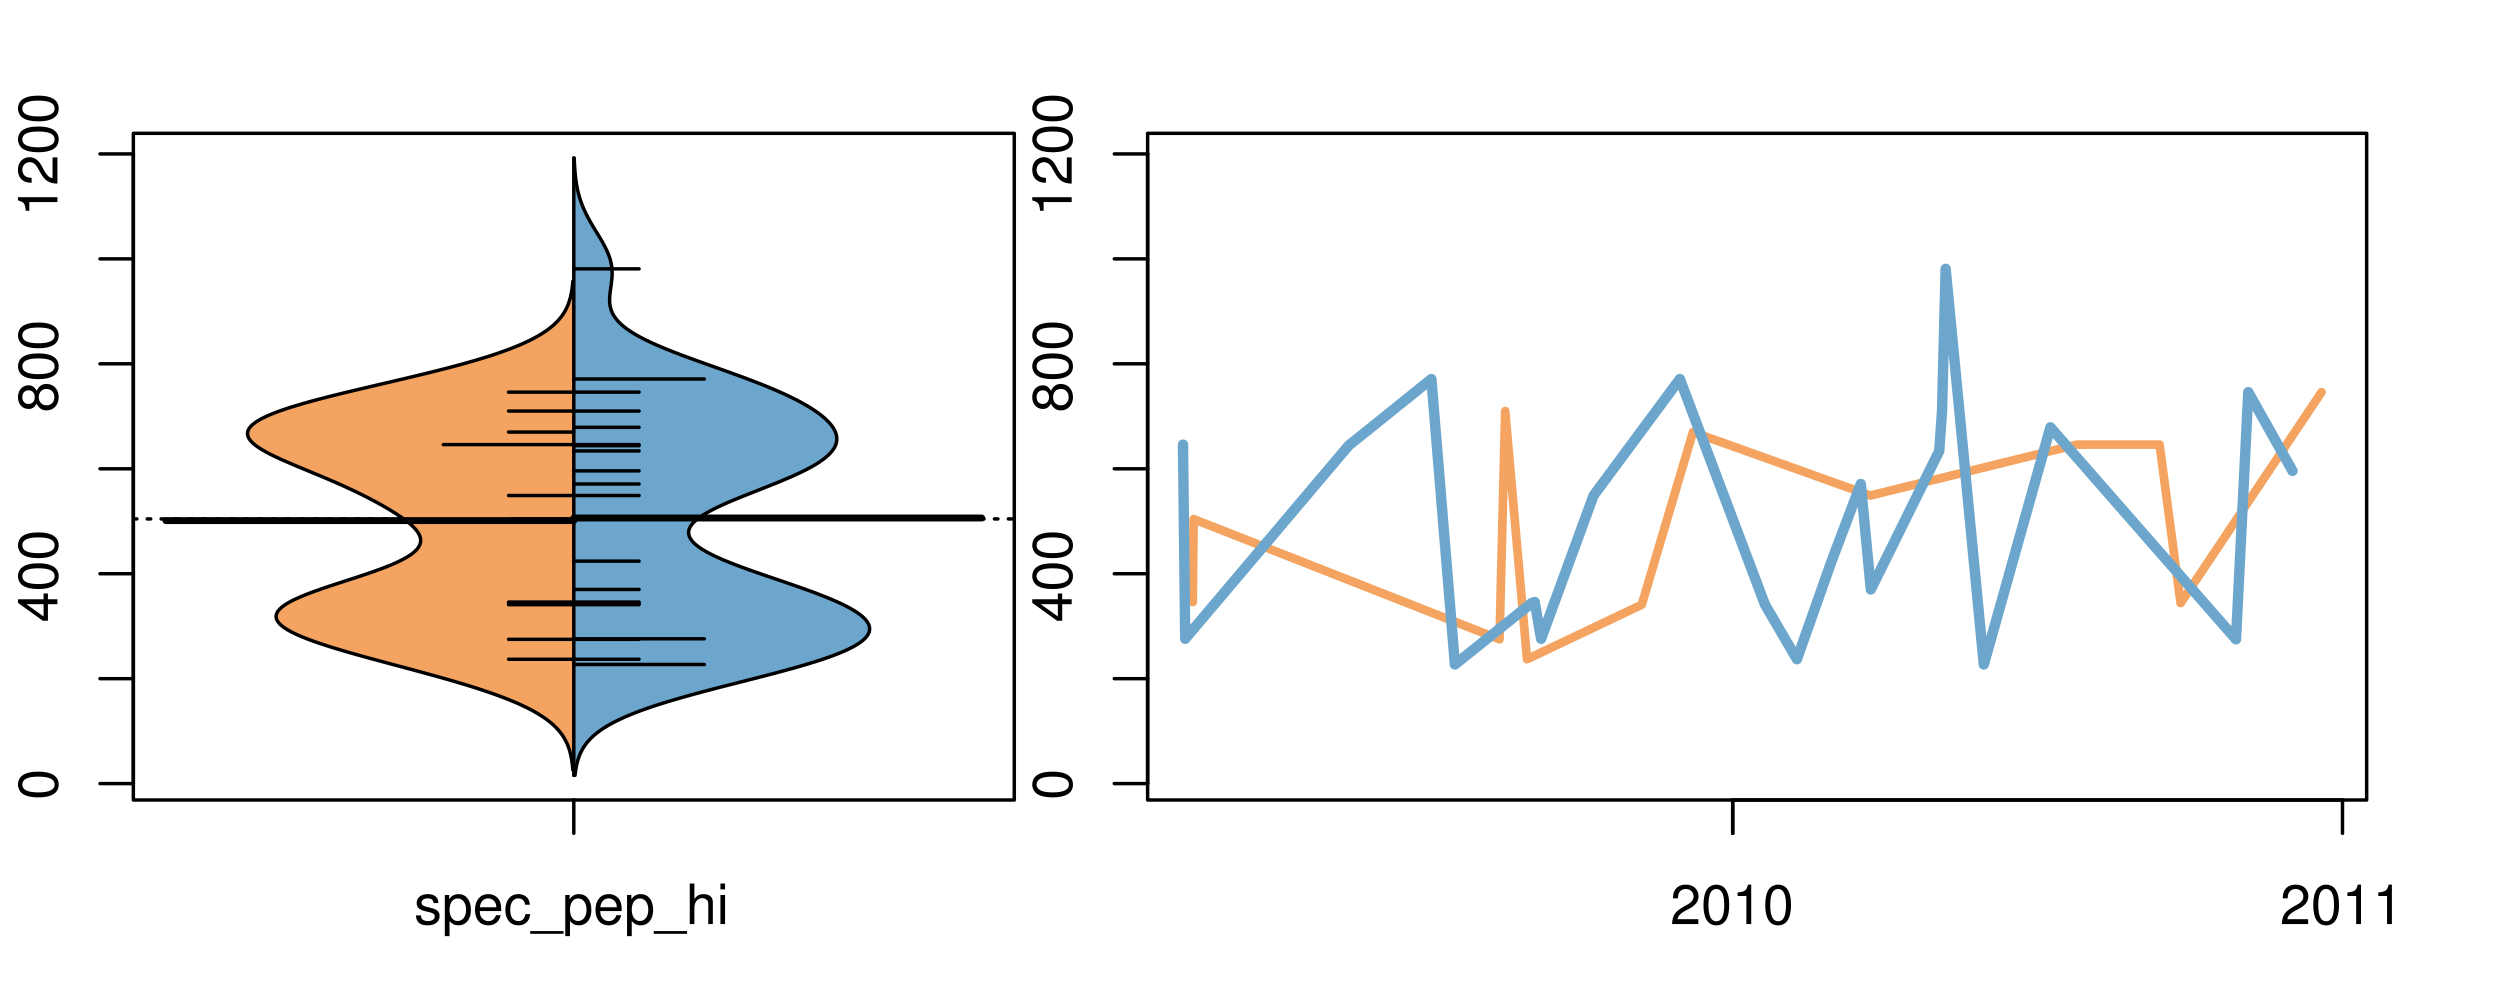 <?xml version="1.0" encoding="UTF-8"?>
<svg xmlns="http://www.w3.org/2000/svg" xmlns:xlink="http://www.w3.org/1999/xlink" width="540pt" height="216pt" viewBox="0 0 540 216" version="1.1">
<defs>
<g>
<symbol overflow="visible" id="glyph0-0">
<path style="stroke:none;" d="M -8.516 -3.297 C -8.516 -2.516 -8.156 -1.781 -7.578 -1.344 C -6.828 -0.797 -5.688 -0.516 -4.109 -0.516 C -1.25 -0.516 0.281 -1.469 0.281 -3.297 C 0.281 -5.094 -1.25 -6.078 -4.047 -6.078 C -5.703 -6.078 -6.797 -5.812 -7.578 -5.25 C -8.172 -4.812 -8.516 -4.109 -8.516 -3.297 Z M -7.578 -3.297 C -7.578 -4.438 -6.422 -5 -4.141 -5 C -1.734 -5 -0.594 -4.453 -0.594 -3.281 C -0.594 -2.156 -1.781 -1.594 -4.109 -1.594 C -6.438 -1.594 -7.578 -2.156 -7.578 -3.297 Z M -7.578 -3.297 "/>
</symbol>
<symbol overflow="visible" id="glyph0-1">
<path style="stroke:none;" d="M -2.047 -3.922 L 0 -3.922 L 0 -4.984 L -2.047 -4.984 L -2.047 -6.234 L -2.984 -6.234 L -2.984 -4.984 L -8.516 -4.984 L -8.516 -4.203 L -3.156 -0.344 L -2.047 -0.344 Z M -2.984 -3.922 L -2.984 -1.266 L -6.703 -3.922 Z M -2.984 -3.922 "/>
</symbol>
<symbol overflow="visible" id="glyph0-2">
<path style="stroke:none;" d="M -4.469 -4.688 C -5 -5.562 -5.438 -5.859 -6.234 -5.859 C -7.578 -5.859 -8.516 -4.812 -8.516 -3.297 C -8.516 -1.797 -7.578 -0.75 -6.234 -0.75 C -5.453 -0.75 -5.016 -1.031 -4.469 -1.891 C -4.016 -0.922 -3.297 -0.438 -2.359 -0.438 C -0.797 -0.438 0.281 -1.625 0.281 -3.297 C 0.281 -4.984 -0.797 -6.156 -2.359 -6.156 C -3.297 -6.156 -4.016 -5.672 -4.469 -4.688 Z M -7.578 -3.297 C -7.578 -4.203 -7.047 -4.781 -6.219 -4.781 C -5.422 -4.781 -4.891 -4.188 -4.891 -3.297 C -4.891 -2.406 -5.422 -1.828 -6.234 -1.828 C -7.047 -1.828 -7.578 -2.406 -7.578 -3.297 Z M -4.016 -3.297 C -4.016 -4.359 -3.344 -5.078 -2.344 -5.078 C -1.328 -5.078 -0.656 -4.359 -0.656 -3.281 C -0.656 -2.25 -1.344 -1.531 -2.344 -1.531 C -3.344 -1.531 -4.016 -2.25 -4.016 -3.297 Z M -4.016 -3.297 "/>
</symbol>
<symbol overflow="visible" id="glyph0-3">
<path style="stroke:none;" d="M -6.062 -3.109 L 0 -3.109 L 0 -4.156 L -8.516 -4.156 L -8.516 -3.469 C -7.203 -3.094 -7.016 -2.859 -6.812 -1.219 L -6.062 -1.219 Z M -6.062 -3.109 "/>
</symbol>
<symbol overflow="visible" id="glyph0-4">
<path style="stroke:none;" d="M -1.047 -6.078 L -1.047 -1.594 C -1.734 -1.703 -2.188 -2.094 -2.797 -3.125 L -3.438 -4.328 C -4.094 -5.516 -4.969 -6.125 -6.016 -6.125 C -6.719 -6.125 -7.375 -5.844 -7.844 -5.344 C -8.297 -4.844 -8.516 -4.219 -8.516 -3.406 C -8.516 -2.328 -8.125 -1.531 -7.406 -1.062 C -6.953 -0.75 -6.422 -0.625 -5.562 -0.594 L -5.562 -1.656 C -6.125 -1.688 -6.484 -1.766 -6.75 -1.906 C -7.266 -2.188 -7.578 -2.734 -7.578 -3.375 C -7.578 -4.328 -6.906 -5.047 -5.984 -5.047 C -5.312 -5.047 -4.734 -4.656 -4.312 -3.906 L -3.688 -2.797 C -2.672 -1.016 -1.875 -0.5 0 -0.406 L 0 -6.078 Z M -1.047 -6.078 "/>
</symbol>
<symbol overflow="visible" id="glyph0-5">
<path style="stroke:none;" d="M -8.75 -5.938 L -8.75 -4.938 L -5.5 -4.938 C -6.125 -4.531 -6.469 -3.859 -6.469 -3.016 C -6.469 -1.375 -5.156 -0.312 -3.156 -0.312 C -1.031 -0.312 0.281 -1.359 0.281 -3.047 C 0.281 -3.906 -0.047 -4.516 -0.828 -5.047 L 0 -5.047 L 0 -5.938 Z M -5.531 -3.188 C -5.531 -4.266 -4.578 -4.938 -3.078 -4.938 C -1.625 -4.938 -0.656 -4.25 -0.656 -3.188 C -0.656 -2.094 -1.625 -1.359 -3.094 -1.359 C -4.562 -1.359 -5.531 -2.094 -5.531 -3.188 Z M -5.531 -3.188 "/>
</symbol>
<symbol overflow="visible" id="glyph0-6">
<path style="stroke:none;" d="M -6.281 -3.094 L -6.281 -2.047 L -7.266 -2.047 C -7.688 -2.047 -7.906 -2.297 -7.906 -2.75 C -7.906 -2.828 -7.906 -2.875 -7.891 -3.094 L -8.719 -3.094 C -8.766 -2.875 -8.781 -2.734 -8.781 -2.531 C -8.781 -1.609 -8.25 -1.062 -7.359 -1.062 L -6.281 -1.062 L -6.281 -0.219 L -5.469 -0.219 L -5.469 -1.062 L 0 -1.062 L 0 -2.047 L -5.469 -2.047 L -5.469 -3.094 Z M -6.281 -3.094 "/>
</symbol>
<symbol overflow="visible" id="glyph0-7">
<path style="stroke:none;" d="M 1.516 -6.938 L 1.516 0.266 L 2.109 0.266 L 2.109 -6.938 Z M 1.516 -6.938 "/>
</symbol>
<symbol overflow="visible" id="glyph0-8">
<path style="stroke:none;" d="M -6.469 -3.266 C -6.469 -1.5 -5.203 -0.438 -3.094 -0.438 C -0.984 -0.438 0.281 -1.484 0.281 -3.281 C 0.281 -5.047 -0.984 -6.125 -3.047 -6.125 C -5.219 -6.125 -6.469 -5.078 -6.469 -3.266 Z M -5.547 -3.281 C -5.547 -4.406 -4.625 -5.078 -3.062 -5.078 C -1.578 -5.078 -0.641 -4.375 -0.641 -3.281 C -0.641 -2.156 -1.578 -1.469 -3.094 -1.469 C -4.609 -1.469 -5.547 -2.156 -5.547 -3.281 Z M -5.547 -3.281 "/>
</symbol>
<symbol overflow="visible" id="glyph0-9">
<path style="stroke:none;" d="M -8.75 -1.828 L -8.75 -0.812 L 0 -0.812 L 0 -1.828 Z M -8.75 -1.828 "/>
</symbol>
<symbol overflow="visible" id="glyph0-10">
<path style="stroke:none;" d="M -1.25 -2.297 L -1.25 -1.047 L 0 -1.047 L 0 -2.297 Z M -1.25 -2.297 "/>
</symbol>
<symbol overflow="visible" id="glyph0-11">
<path style="stroke:none;" d="M 0 -3.422 L -6.281 -5.828 L -6.281 -4.703 L -1.188 -2.922 L -6.281 -1.25 L -6.281 -0.125 L 0 -2.328 Z M 0 -3.422 "/>
</symbol>
<symbol overflow="visible" id="glyph0-12">
<path style="stroke:none;" d="M -0.594 -6.422 C -0.562 -6.312 -0.562 -6.266 -0.562 -6.203 C -0.562 -5.859 -0.75 -5.656 -1.062 -5.656 L -4.75 -5.656 C -5.875 -5.656 -6.469 -4.844 -6.469 -3.297 C -6.469 -2.391 -6.203 -1.625 -5.734 -1.219 C -5.406 -0.922 -5.047 -0.797 -4.422 -0.781 L -4.422 -1.781 C -5.203 -1.875 -5.547 -2.328 -5.547 -3.266 C -5.547 -4.156 -5.203 -4.672 -4.609 -4.672 L -4.344 -4.672 C -3.922 -4.672 -3.75 -4.422 -3.641 -3.625 C -3.469 -2.203 -3.422 -1.984 -3.266 -1.609 C -2.969 -0.875 -2.406 -0.5 -1.578 -0.5 C -0.438 -0.5 0.281 -1.297 0.281 -2.562 C 0.281 -3.359 0 -4 -0.641 -4.703 C -0.016 -4.781 0.281 -5.094 0.281 -5.734 C 0.281 -5.938 0.25 -6.094 0.172 -6.422 Z M -1.984 -4.672 C -1.641 -4.672 -1.438 -4.578 -1.156 -4.266 C -0.797 -3.859 -0.594 -3.375 -0.594 -2.781 C -0.594 -2 -0.969 -1.547 -1.609 -1.547 C -2.266 -1.547 -2.609 -1.984 -2.766 -3.062 C -2.906 -4.109 -2.953 -4.328 -3.109 -4.672 Z M -1.984 -4.672 "/>
</symbol>
<symbol overflow="visible" id="glyph0-13">
<path style="stroke:none;" d="M 0 -5.781 L -6.281 -5.781 L -6.281 -4.781 L -2.719 -4.781 C -1.438 -4.781 -0.594 -4.109 -0.594 -3.078 C -0.594 -2.281 -1.078 -1.781 -1.844 -1.781 L -6.281 -1.781 L -6.281 -0.781 L -1.438 -0.781 C -0.391 -0.781 0.281 -1.562 0.281 -2.781 C 0.281 -3.703 -0.047 -4.297 -0.875 -4.891 L 0 -4.891 Z M 0 -5.781 "/>
</symbol>
<symbol overflow="visible" id="glyph0-14">
<path style="stroke:none;" d="M -2.812 -6.156 C -3.766 -6.156 -4.344 -6.078 -4.812 -5.906 C -5.844 -5.5 -6.469 -4.531 -6.469 -3.359 C -6.469 -1.609 -5.125 -0.484 -3.062 -0.484 C -1 -0.484 0.281 -1.578 0.281 -3.344 C 0.281 -4.781 -0.547 -5.766 -1.906 -6.031 L -1.906 -5.016 C -1.078 -4.734 -0.641 -4.172 -0.641 -3.375 C -0.641 -2.734 -0.938 -2.203 -1.469 -1.859 C -1.828 -1.625 -2.188 -1.531 -2.812 -1.531 Z M -3.625 -1.547 C -4.781 -1.625 -5.547 -2.344 -5.547 -3.344 C -5.547 -4.328 -4.734 -5.094 -3.703 -5.094 C -3.672 -5.094 -3.641 -5.094 -3.625 -5.078 Z M -3.625 -1.547 "/>
</symbol>
<symbol overflow="visible" id="glyph1-0">
<path style="stroke:none;" d="M 5.25 -4.531 C 5.25 -5.766 4.422 -6.469 2.969 -6.469 C 1.516 -6.469 0.562 -5.719 0.562 -4.547 C 0.562 -3.562 1.062 -3.094 2.562 -2.734 L 3.484 -2.516 C 4.188 -2.344 4.469 -2.094 4.469 -1.625 C 4.469 -1.047 3.875 -0.641 3 -0.641 C 2.453 -0.641 2 -0.797 1.75 -1.062 C 1.594 -1.25 1.531 -1.422 1.469 -1.875 L 0.406 -1.875 C 0.453 -0.422 1.266 0.281 2.922 0.281 C 4.5 0.281 5.516 -0.5 5.516 -1.719 C 5.516 -2.656 4.984 -3.172 3.734 -3.469 L 2.766 -3.703 C 1.953 -3.891 1.609 -4.156 1.609 -4.594 C 1.609 -5.172 2.125 -5.547 2.938 -5.547 C 3.75 -5.547 4.172 -5.203 4.203 -4.531 Z M 5.25 -4.531 "/>
</symbol>
<symbol overflow="visible" id="glyph1-1">
<path style="stroke:none;" d="M 0.641 2.609 L 1.656 2.609 L 1.656 -0.656 C 2.188 -0.016 2.766 0.281 3.594 0.281 C 5.203 0.281 6.281 -1.031 6.281 -3.031 C 6.281 -5.141 5.25 -6.469 3.578 -6.469 C 2.719 -6.469 2.047 -6.078 1.578 -5.344 L 1.578 -6.281 L 0.641 -6.281 Z M 3.406 -5.531 C 4.516 -5.531 5.234 -4.562 5.234 -3.062 C 5.234 -1.625 4.5 -0.656 3.406 -0.656 C 2.359 -0.656 1.656 -1.625 1.656 -3.094 C 1.656 -4.578 2.359 -5.531 3.406 -5.531 Z M 3.406 -5.531 "/>
</symbol>
<symbol overflow="visible" id="glyph1-2">
<path style="stroke:none;" d="M 6.156 -2.812 C 6.156 -3.766 6.078 -4.344 5.906 -4.812 C 5.5 -5.844 4.531 -6.469 3.359 -6.469 C 1.609 -6.469 0.484 -5.125 0.484 -3.062 C 0.484 -1 1.578 0.281 3.344 0.281 C 4.781 0.281 5.766 -0.547 6.031 -1.906 L 5.016 -1.906 C 4.734 -1.078 4.172 -0.641 3.375 -0.641 C 2.734 -0.641 2.203 -0.938 1.859 -1.469 C 1.625 -1.828 1.531 -2.188 1.531 -2.812 Z M 1.547 -3.625 C 1.625 -4.781 2.344 -5.547 3.344 -5.547 C 4.328 -5.547 5.094 -4.734 5.094 -3.703 C 5.094 -3.672 5.094 -3.641 5.078 -3.625 Z M 1.547 -3.625 "/>
</symbol>
<symbol overflow="visible" id="glyph1-3">
<path style="stroke:none;" d="M 5.656 -4.172 C 5.609 -4.781 5.469 -5.188 5.234 -5.531 C 4.797 -6.125 4.047 -6.469 3.172 -6.469 C 1.469 -6.469 0.375 -5.125 0.375 -3.031 C 0.375 -1.016 1.453 0.281 3.156 0.281 C 4.656 0.281 5.609 -0.625 5.719 -2.156 L 4.719 -2.156 C 4.547 -1.156 4.031 -0.641 3.188 -0.641 C 2.078 -0.641 1.422 -1.547 1.422 -3.031 C 1.422 -4.609 2.062 -5.547 3.156 -5.547 C 4 -5.547 4.531 -5.047 4.641 -4.172 Z M 5.656 -4.172 "/>
</symbol>
<symbol overflow="visible" id="glyph1-4">
<path style="stroke:none;" d="M 6.938 1.516 L -0.266 1.516 L -0.266 2.109 L 6.938 2.109 Z M 6.938 1.516 "/>
</symbol>
<symbol overflow="visible" id="glyph1-5">
<path style="stroke:none;" d="M 0.844 -8.75 L 0.844 0 L 1.844 0 L 1.844 -3.469 C 1.844 -4.75 2.516 -5.594 3.547 -5.594 C 3.859 -5.594 4.188 -5.484 4.422 -5.297 C 4.719 -5.094 4.844 -4.797 4.844 -4.359 L 4.844 0 L 5.828 0 L 5.828 -4.75 C 5.828 -5.812 5.078 -6.469 3.859 -6.469 C 2.969 -6.469 2.422 -6.188 1.844 -5.422 L 1.844 -8.75 Z M 0.844 -8.75 "/>
</symbol>
<symbol overflow="visible" id="glyph1-6">
<path style="stroke:none;" d="M 1.797 -6.281 L 0.797 -6.281 L 0.797 0 L 1.797 0 Z M 1.797 -8.75 L 0.797 -8.75 L 0.797 -7.484 L 1.797 -7.484 Z M 1.797 -8.75 "/>
</symbol>
<symbol overflow="visible" id="glyph1-7">
<path style="stroke:none;" d="M 6.078 -1.047 L 1.594 -1.047 C 1.703 -1.734 2.094 -2.188 3.125 -2.797 L 4.328 -3.438 C 5.516 -4.094 6.125 -4.969 6.125 -6.016 C 6.125 -6.719 5.844 -7.375 5.344 -7.844 C 4.844 -8.297 4.219 -8.516 3.406 -8.516 C 2.328 -8.516 1.531 -8.125 1.062 -7.406 C 0.75 -6.953 0.625 -6.422 0.594 -5.562 L 1.656 -5.562 C 1.688 -6.125 1.766 -6.484 1.906 -6.75 C 2.188 -7.266 2.734 -7.578 3.375 -7.578 C 4.328 -7.578 5.047 -6.906 5.047 -5.984 C 5.047 -5.312 4.656 -4.734 3.906 -4.312 L 2.797 -3.688 C 1.016 -2.672 0.5 -1.875 0.406 0 L 6.078 0 Z M 6.078 -1.047 "/>
</symbol>
<symbol overflow="visible" id="glyph1-8">
<path style="stroke:none;" d="M 3.297 -8.516 C 2.516 -8.516 1.781 -8.156 1.344 -7.578 C 0.797 -6.828 0.516 -5.688 0.516 -4.109 C 0.516 -1.25 1.469 0.281 3.297 0.281 C 5.094 0.281 6.078 -1.25 6.078 -4.047 C 6.078 -5.703 5.812 -6.797 5.25 -7.578 C 4.812 -8.172 4.109 -8.516 3.297 -8.516 Z M 3.297 -7.578 C 4.438 -7.578 5 -6.422 5 -4.141 C 5 -1.734 4.453 -0.594 3.281 -0.594 C 2.156 -0.594 1.594 -1.781 1.594 -4.109 C 1.594 -6.438 2.156 -7.578 3.297 -7.578 Z M 3.297 -7.578 "/>
</symbol>
<symbol overflow="visible" id="glyph1-9">
<path style="stroke:none;" d="M 3.109 -6.062 L 3.109 0 L 4.156 0 L 4.156 -8.516 L 3.469 -8.516 C 3.094 -7.203 2.859 -7.016 1.219 -6.812 L 1.219 -6.062 Z M 3.109 -6.062 "/>
</symbol>
</g>
<clipPath id="clip1">
  <path d="M 28.801 28.801 L 220.086 28.801 L 220.086 173.801 L 28.801 173.801 Z M 28.801 28.801 "/>
</clipPath>
<clipPath id="clip2">
  <path d="M 247.887 28.801 L 512.199 28.801 L 512.199 173.801 L 247.887 173.801 Z M 247.887 28.801 "/>
</clipPath>
<clipPath id="clip3">
  <path d="M 233.484 14.398 L 526.598 14.398 L 526.598 188.199 L 233.484 188.199 Z M 233.484 14.398 "/>
</clipPath>
<clipPath id="clip4">
  <path d="M 247.887 28.801 L 512.199 28.801 L 512.199 173.801 L 247.887 173.801 Z M 247.887 28.801 "/>
</clipPath>
</defs>
<g id="surface371">
<path style="fill:none;stroke-width:0.75;stroke-linecap:round;stroke-linejoin:round;stroke:rgb(0%,0%,0%);stroke-opacity:1;stroke-miterlimit:10;" d="M 28.801 172.801 L 219.086 172.801 L 219.086 28.801 L 28.801 28.801 L 28.801 172.801 "/>
<path style="fill:none;stroke-width:0.75;stroke-linecap:round;stroke-linejoin:round;stroke:rgb(0%,0%,0%);stroke-opacity:1;stroke-miterlimit:10;" d="M 28.801 169.254 L 28.801 33.25 "/>
<path style="fill:none;stroke-width:0.75;stroke-linecap:round;stroke-linejoin:round;stroke:rgb(0%,0%,0%);stroke-opacity:1;stroke-miterlimit:10;" d="M 28.801 169.254 L 21.602 169.254 "/>
<path style="fill:none;stroke-width:0.75;stroke-linecap:round;stroke-linejoin:round;stroke:rgb(0%,0%,0%);stroke-opacity:1;stroke-miterlimit:10;" d="M 28.801 146.59 L 21.602 146.59 "/>
<path style="fill:none;stroke-width:0.75;stroke-linecap:round;stroke-linejoin:round;stroke:rgb(0%,0%,0%);stroke-opacity:1;stroke-miterlimit:10;" d="M 28.801 123.922 L 21.602 123.922 "/>
<path style="fill:none;stroke-width:0.75;stroke-linecap:round;stroke-linejoin:round;stroke:rgb(0%,0%,0%);stroke-opacity:1;stroke-miterlimit:10;" d="M 28.801 101.254 L 21.602 101.254 "/>
<path style="fill:none;stroke-width:0.75;stroke-linecap:round;stroke-linejoin:round;stroke:rgb(0%,0%,0%);stroke-opacity:1;stroke-miterlimit:10;" d="M 28.801 78.586 L 21.602 78.586 "/>
<path style="fill:none;stroke-width:0.75;stroke-linecap:round;stroke-linejoin:round;stroke:rgb(0%,0%,0%);stroke-opacity:1;stroke-miterlimit:10;" d="M 28.801 55.918 L 21.602 55.918 "/>
<path style="fill:none;stroke-width:0.75;stroke-linecap:round;stroke-linejoin:round;stroke:rgb(0%,0%,0%);stroke-opacity:1;stroke-miterlimit:10;" d="M 28.801 33.25 L 21.602 33.25 "/>
<g style="fill:rgb(0%,0%,0%);fill-opacity:1;">
  <use xlink:href="#glyph0-0" x="12.396" y="172.754"/>
</g>
<g style="fill:rgb(0%,0%,0%);fill-opacity:1;">
  <use xlink:href="#glyph0-1" x="12.396" y="134.422"/>
  <use xlink:href="#glyph0-0" x="12.396" y="127.75"/>
  <use xlink:href="#glyph0-0" x="12.396" y="121.078"/>
</g>
<g style="fill:rgb(0%,0%,0%);fill-opacity:1;">
  <use xlink:href="#glyph0-2" x="12.396" y="89.086"/>
  <use xlink:href="#glyph0-0" x="12.396" y="82.414"/>
  <use xlink:href="#glyph0-0" x="12.396" y="75.742"/>
</g>
<g style="fill:rgb(0%,0%,0%);fill-opacity:1;">
  <use xlink:href="#glyph0-3" x="12.396" y="46.75"/>
  <use xlink:href="#glyph0-4" x="12.396" y="40.078"/>
  <use xlink:href="#glyph0-0" x="12.396" y="33.406"/>
  <use xlink:href="#glyph0-0" x="12.396" y="26.734"/>
</g>
<path style="fill:none;stroke-width:0.75;stroke-linecap:round;stroke-linejoin:round;stroke:rgb(0%,0%,0%);stroke-opacity:1;stroke-miterlimit:10;" d="M 123.941 172.801 L 123.941 172.801 "/>
<path style="fill:none;stroke-width:0.75;stroke-linecap:round;stroke-linejoin:round;stroke:rgb(0%,0%,0%);stroke-opacity:1;stroke-miterlimit:10;" d="M 123.941 172.801 L 123.941 180 "/>
<g style="fill:rgb(0%,0%,0%);fill-opacity:1;">
  <use xlink:href="#glyph1-0" x="89.441" y="199.596"/>
  <use xlink:href="#glyph1-1" x="95.441" y="199.596"/>
  <use xlink:href="#glyph1-2" x="102.113" y="199.596"/>
  <use xlink:href="#glyph1-3" x="108.785" y="199.596"/>
  <use xlink:href="#glyph1-4" x="114.785" y="199.596"/>
  <use xlink:href="#glyph1-1" x="121.457" y="199.596"/>
  <use xlink:href="#glyph1-2" x="128.129" y="199.596"/>
  <use xlink:href="#glyph1-1" x="134.801" y="199.596"/>
  <use xlink:href="#glyph1-4" x="141.473" y="199.596"/>
  <use xlink:href="#glyph1-5" x="148.145" y="199.596"/>
  <use xlink:href="#glyph1-6" x="154.816" y="199.596"/>
</g>
<g clip-path="url(#clip1)" clip-rule="nonzero">
<path style="fill:none;stroke-width:0.75;stroke-linecap:round;stroke-linejoin:round;stroke:rgb(0%,0%,0%);stroke-opacity:1;stroke-dasharray:0.75,2.25;stroke-miterlimit:10;" d="M 28.801 112.086 L 219.086 112.086 "/>
<path style=" stroke:none;fill-rule:nonzero;fill:rgb(95.686%,64.314%,37.647%);fill-opacity:1;" d="M 123.941 60.77 L 123.73 60.77 L 123.715 60.973 L 123.676 61.387 L 123.605 62.008 L 123.551 62.422 L 123.52 62.625 L 123.484 62.832 L 123.453 63.039 L 123.375 63.453 L 123.332 63.66 L 123.238 64.074 L 123.188 64.281 L 123.133 64.484 L 123.074 64.691 L 122.949 65.105 L 122.879 65.312 L 122.805 65.52 L 122.648 65.934 L 122.559 66.141 L 122.469 66.344 L 122.371 66.551 L 122.27 66.758 L 122.164 66.965 L 121.93 67.379 L 121.805 67.586 L 121.672 67.793 L 121.531 68 L 121.387 68.203 L 121.234 68.41 L 121.074 68.617 L 120.902 68.824 L 120.727 69.031 L 120.543 69.238 L 120.348 69.445 L 120.148 69.652 L 119.938 69.855 L 119.715 70.062 L 119.488 70.27 L 119.246 70.477 L 118.996 70.684 L 118.734 70.891 L 118.465 71.098 L 118.184 71.305 L 117.891 71.512 L 117.586 71.715 L 117.273 71.922 L 116.941 72.129 L 116.602 72.336 L 116.25 72.543 L 115.887 72.75 L 115.512 72.957 L 115.121 73.164 L 114.719 73.371 L 114.305 73.574 L 113.871 73.781 L 113.43 73.988 L 112.977 74.195 L 112.504 74.402 L 112.023 74.609 L 111.523 74.816 L 111.012 75.023 L 110.488 75.23 L 109.949 75.434 L 109.398 75.641 L 108.828 75.848 L 108.246 76.055 L 107.656 76.262 L 107.047 76.469 L 106.422 76.676 L 105.789 76.883 L 105.137 77.09 L 104.477 77.293 L 103.801 77.5 L 103.109 77.707 L 102.414 77.914 L 101.695 78.121 L 100.969 78.328 L 100.234 78.535 L 99.48 78.742 L 98.723 78.945 L 97.949 79.152 L 97.168 79.359 L 96.375 79.566 L 95.57 79.773 L 94.762 79.98 L 93.941 80.188 L 93.109 80.395 L 92.273 80.602 L 91.43 80.805 L 90.578 81.012 L 89.723 81.219 L 88.859 81.426 L 87.992 81.633 L 87.121 81.84 L 86.246 82.047 L 85.367 82.254 L 84.484 82.461 L 83.605 82.664 L 82.723 82.871 L 81.836 83.078 L 80.953 83.285 L 78.316 83.906 L 76.574 84.32 L 75.711 84.523 L 74.855 84.73 L 74.004 84.938 L 73.16 85.145 L 72.328 85.352 L 71.5 85.559 L 70.688 85.766 L 69.883 85.973 L 69.086 86.176 L 68.309 86.383 L 67.539 86.59 L 66.785 86.797 L 66.047 87.004 L 65.32 87.211 L 64.613 87.418 L 63.922 87.625 L 63.246 87.832 L 62.594 88.035 L 61.957 88.242 L 61.34 88.449 L 60.746 88.656 L 60.16 88.863 L 59.613 89.07 L 59.078 89.277 L 58.562 89.484 L 58.078 89.691 L 57.609 89.895 L 57.168 90.102 L 56.75 90.309 L 56.352 90.516 L 55.988 90.723 L 55.641 90.93 L 55.316 91.137 L 55.027 91.344 L 54.754 91.551 L 54.512 91.754 L 54.297 91.961 L 54.098 92.168 L 53.938 92.375 L 53.793 92.582 L 53.676 92.789 L 53.59 92.996 L 53.52 93.203 L 53.48 93.41 L 53.465 93.613 L 53.469 93.82 L 53.508 94.027 L 53.562 94.234 L 53.641 94.441 L 53.75 94.648 L 53.871 94.855 L 54.02 95.062 L 54.191 95.266 L 54.375 95.473 L 54.594 95.68 L 54.82 95.887 L 55.07 96.094 L 55.34 96.301 L 55.625 96.508 L 55.93 96.715 L 56.25 96.922 L 56.582 97.125 L 56.938 97.332 L 57.301 97.539 L 57.68 97.746 L 58.074 97.953 L 58.473 98.16 L 58.891 98.367 L 59.316 98.574 L 59.75 98.781 L 60.195 98.984 L 60.648 99.191 L 61.109 99.398 L 62.047 99.812 L 62.527 100.02 L 63.012 100.227 L 63.988 100.641 L 64.484 100.844 L 65.477 101.258 L 65.977 101.465 L 66.473 101.672 L 67.473 102.086 L 68.465 102.5 L 68.961 102.703 L 69.945 103.117 L 70.434 103.324 L 70.918 103.531 L 71.398 103.738 L 72.352 104.152 L 72.82 104.355 L 73.289 104.562 L 73.75 104.77 L 74.664 105.184 L 75.113 105.391 L 75.559 105.598 L 76 105.805 L 76.434 106.012 L 76.867 106.215 L 77.293 106.422 L 77.715 106.629 L 78.133 106.836 L 78.547 107.043 L 78.957 107.25 L 79.762 107.664 L 80.156 107.871 L 80.551 108.074 L 81.316 108.488 L 81.695 108.695 L 82.07 108.902 L 82.441 109.109 L 82.805 109.316 L 83.164 109.523 L 83.52 109.73 L 83.871 109.934 L 84.215 110.141 L 84.555 110.348 L 84.891 110.555 L 85.223 110.762 L 85.547 110.969 L 85.863 111.176 L 86.176 111.383 L 86.48 111.586 L 86.781 111.793 L 87.074 112 L 87.637 112.414 L 87.902 112.621 L 88.164 112.828 L 88.418 113.035 L 88.656 113.242 L 88.891 113.445 L 89.109 113.652 L 89.32 113.859 L 89.523 114.066 L 89.707 114.273 L 89.883 114.48 L 90.051 114.688 L 90.195 114.895 L 90.332 115.102 L 90.453 115.305 L 90.559 115.512 L 90.656 115.719 L 90.727 115.926 L 90.785 116.133 L 90.832 116.34 L 90.855 116.547 L 90.863 116.754 L 90.852 116.961 L 90.824 117.164 L 90.781 117.371 L 90.711 117.578 L 90.625 117.785 L 90.52 117.992 L 90.391 118.199 L 90.25 118.406 L 90.082 118.613 L 89.895 118.82 L 89.691 119.023 L 89.457 119.23 L 89.211 119.438 L 88.945 119.645 L 88.652 119.852 L 88.348 120.059 L 88.016 120.266 L 87.664 120.473 L 87.305 120.676 L 86.91 120.883 L 86.504 121.09 L 86.082 121.297 L 85.633 121.504 L 85.176 121.711 L 84.699 121.918 L 84.203 122.125 L 83.699 122.332 L 83.172 122.535 L 82.637 122.742 L 82.086 122.949 L 81.52 123.156 L 80.945 123.363 L 80.359 123.57 L 79.766 123.777 L 79.164 123.984 L 78.547 124.191 L 77.93 124.395 L 77.305 124.602 L 76.676 124.809 L 75.41 125.223 L 73.5 125.844 L 72.867 126.051 L 72.238 126.254 L 71.613 126.461 L 70.992 126.668 L 70.379 126.875 L 69.773 127.082 L 69.176 127.289 L 68.59 127.496 L 68.012 127.703 L 67.449 127.91 L 66.898 128.113 L 66.359 128.32 L 65.84 128.527 L 65.332 128.734 L 64.84 128.941 L 64.375 129.148 L 63.918 129.355 L 63.484 129.562 L 63.074 129.766 L 62.676 129.973 L 62.309 130.18 L 61.961 130.387 L 61.629 130.594 L 61.332 130.801 L 61.047 131.008 L 60.793 131.215 L 60.566 131.422 L 60.355 131.625 L 60.18 131.832 L 60.023 132.039 L 59.895 132.246 L 59.797 132.453 L 59.715 132.66 L 59.668 132.867 L 59.645 133.074 L 59.641 133.281 L 59.676 133.484 L 59.727 133.691 L 59.805 133.898 L 59.918 134.105 L 60.043 134.312 L 60.203 134.52 L 60.391 134.727 L 60.59 134.934 L 60.832 135.141 L 61.086 135.344 L 61.363 135.551 L 61.672 135.758 L 61.996 135.965 L 62.348 136.172 L 62.723 136.379 L 63.109 136.586 L 63.531 136.793 L 63.965 136.996 L 64.418 137.203 L 64.898 137.41 L 65.387 137.617 L 65.902 137.824 L 66.434 138.031 L 66.977 138.238 L 67.543 138.445 L 68.121 138.652 L 68.719 138.855 L 69.328 139.062 L 69.949 139.27 L 70.59 139.477 L 71.238 139.684 L 71.898 139.891 L 72.574 140.098 L 73.258 140.305 L 73.949 140.512 L 74.656 140.715 L 75.367 140.922 L 76.09 141.129 L 76.816 141.336 L 77.551 141.543 L 78.293 141.75 L 79.793 142.164 L 80.551 142.371 L 81.312 142.574 L 82.074 142.781 L 85.152 143.609 L 86.699 144.023 L 87.469 144.23 L 88.238 144.434 L 89.008 144.641 L 89.773 144.848 L 91.297 145.262 L 92.055 145.469 L 93.555 145.883 L 94.297 146.086 L 95.035 146.293 L 95.766 146.5 L 96.492 146.707 L 97.211 146.914 L 97.922 147.121 L 98.625 147.328 L 99.324 147.535 L 100.008 147.742 L 100.688 147.945 L 101.359 148.152 L 102.02 148.359 L 102.676 148.566 L 103.316 148.773 L 103.949 148.98 L 104.574 149.188 L 105.184 149.395 L 105.785 149.602 L 106.379 149.805 L 106.957 150.012 L 107.527 150.219 L 108.086 150.426 L 108.633 150.633 L 109.172 150.84 L 109.691 151.047 L 110.207 151.254 L 110.707 151.461 L 111.195 151.664 L 111.676 151.871 L 112.141 152.078 L 112.594 152.285 L 113.039 152.492 L 113.465 152.699 L 113.887 152.906 L 114.293 153.113 L 114.688 153.316 L 115.074 153.523 L 115.449 153.73 L 115.809 153.938 L 116.164 154.145 L 116.5 154.352 L 116.828 154.559 L 117.148 154.766 L 117.453 154.973 L 117.754 155.176 L 118.039 155.383 L 118.316 155.59 L 118.586 155.797 L 118.84 156.004 L 119.086 156.211 L 119.324 156.418 L 119.555 156.625 L 119.777 156.832 L 119.984 157.035 L 120.188 157.242 L 120.383 157.449 L 120.57 157.656 L 120.75 157.863 L 120.918 158.07 L 121.082 158.277 L 121.238 158.484 L 121.387 158.691 L 121.531 158.895 L 121.668 159.102 L 121.918 159.516 L 122.035 159.723 L 122.148 159.93 L 122.254 160.137 L 122.355 160.344 L 122.449 160.551 L 122.543 160.754 L 122.707 161.168 L 122.785 161.375 L 122.859 161.582 L 122.93 161.789 L 123.055 162.203 L 123.113 162.406 L 123.168 162.613 L 123.219 162.82 L 123.312 163.234 L 123.398 163.648 L 123.469 164.062 L 123.504 164.266 L 123.535 164.473 L 123.617 165.094 L 123.664 165.508 L 123.703 165.922 L 123.723 166.125 L 123.738 166.332 L 123.941 166.332 Z M 123.941 60.77 "/>
<path style="fill:none;stroke-width:0.75;stroke-linecap:round;stroke-linejoin:round;stroke:rgb(0%,0%,0%);stroke-opacity:1;stroke-miterlimit:10;" d="M 123.941 60.77 L 123.73 60.77 L 123.715 60.973 L 123.676 61.387 L 123.605 62.008 L 123.551 62.422 L 123.52 62.625 L 123.484 62.832 L 123.453 63.039 L 123.375 63.453 L 123.332 63.66 L 123.238 64.074 L 123.188 64.281 L 123.133 64.484 L 123.074 64.691 L 122.949 65.105 L 122.879 65.312 L 122.805 65.52 L 122.648 65.934 L 122.559 66.141 L 122.469 66.344 L 122.371 66.551 L 122.27 66.758 L 122.164 66.965 L 121.93 67.379 L 121.805 67.586 L 121.672 67.793 L 121.531 68 L 121.387 68.203 L 121.234 68.41 L 121.074 68.617 L 120.902 68.824 L 120.727 69.031 L 120.543 69.238 L 120.348 69.445 L 120.148 69.652 L 119.938 69.855 L 119.715 70.062 L 119.488 70.27 L 119.246 70.477 L 118.996 70.684 L 118.734 70.891 L 118.465 71.098 L 118.184 71.305 L 117.891 71.512 L 117.586 71.715 L 117.273 71.922 L 116.941 72.129 L 116.602 72.336 L 116.25 72.543 L 115.887 72.75 L 115.512 72.957 L 115.121 73.164 L 114.719 73.371 L 114.305 73.574 L 113.871 73.781 L 113.43 73.988 L 112.977 74.195 L 112.504 74.402 L 112.023 74.609 L 111.523 74.816 L 111.012 75.023 L 110.488 75.23 L 109.949 75.434 L 109.398 75.641 L 108.828 75.848 L 108.246 76.055 L 107.656 76.262 L 107.047 76.469 L 106.422 76.676 L 105.789 76.883 L 105.137 77.09 L 104.477 77.293 L 103.801 77.5 L 103.109 77.707 L 102.414 77.914 L 101.695 78.121 L 100.969 78.328 L 100.234 78.535 L 99.48 78.742 L 98.723 78.945 L 97.949 79.152 L 97.168 79.359 L 96.375 79.566 L 95.57 79.773 L 94.762 79.98 L 93.941 80.188 L 93.109 80.395 L 92.273 80.602 L 91.43 80.805 L 90.578 81.012 L 89.723 81.219 L 88.859 81.426 L 87.992 81.633 L 87.121 81.84 L 86.246 82.047 L 85.367 82.254 L 84.484 82.461 L 83.605 82.664 L 82.723 82.871 L 81.836 83.078 L 80.953 83.285 L 78.316 83.906 L 76.574 84.32 L 75.711 84.523 L 74.855 84.73 L 74.004 84.938 L 73.16 85.145 L 72.328 85.352 L 71.5 85.559 L 70.688 85.766 L 69.883 85.973 L 69.086 86.176 L 68.309 86.383 L 67.539 86.59 L 66.785 86.797 L 66.047 87.004 L 65.32 87.211 L 64.613 87.418 L 63.922 87.625 L 63.246 87.832 L 62.594 88.035 L 61.957 88.242 L 61.34 88.449 L 60.746 88.656 L 60.16 88.863 L 59.613 89.07 L 59.078 89.277 L 58.562 89.484 L 58.078 89.691 L 57.609 89.895 L 57.168 90.102 L 56.75 90.309 L 56.352 90.516 L 55.988 90.723 L 55.641 90.93 L 55.316 91.137 L 55.027 91.344 L 54.754 91.551 L 54.512 91.754 L 54.297 91.961 L 54.098 92.168 L 53.938 92.375 L 53.793 92.582 L 53.676 92.789 L 53.59 92.996 L 53.52 93.203 L 53.48 93.41 L 53.465 93.613 L 53.469 93.82 L 53.508 94.027 L 53.562 94.234 L 53.641 94.441 L 53.75 94.648 L 53.871 94.855 L 54.02 95.062 L 54.191 95.266 L 54.375 95.473 L 54.594 95.68 L 54.82 95.887 L 55.07 96.094 L 55.34 96.301 L 55.625 96.508 L 55.93 96.715 L 56.25 96.922 L 56.582 97.125 L 56.938 97.332 L 57.301 97.539 L 57.68 97.746 L 58.074 97.953 L 58.473 98.16 L 58.891 98.367 L 59.316 98.574 L 59.75 98.781 L 60.195 98.984 L 60.648 99.191 L 61.109 99.398 L 62.047 99.812 L 62.527 100.02 L 63.012 100.227 L 63.988 100.641 L 64.484 100.844 L 65.477 101.258 L 65.977 101.465 L 66.473 101.672 L 67.473 102.086 L 68.465 102.5 L 68.961 102.703 L 69.945 103.117 L 70.434 103.324 L 70.918 103.531 L 71.398 103.738 L 72.352 104.152 L 72.82 104.355 L 73.289 104.562 L 73.75 104.77 L 74.664 105.184 L 75.113 105.391 L 75.559 105.598 L 76 105.805 L 76.434 106.012 L 76.867 106.215 L 77.293 106.422 L 77.715 106.629 L 78.133 106.836 L 78.547 107.043 L 78.957 107.25 L 79.762 107.664 L 80.156 107.871 L 80.551 108.074 L 81.316 108.488 L 81.695 108.695 L 82.07 108.902 L 82.441 109.109 L 82.805 109.316 L 83.164 109.523 L 83.52 109.73 L 83.871 109.934 L 84.215 110.141 L 84.555 110.348 L 84.891 110.555 L 85.223 110.762 L 85.547 110.969 L 85.863 111.176 L 86.176 111.383 L 86.48 111.586 L 86.781 111.793 L 87.074 112 L 87.637 112.414 L 87.902 112.621 L 88.164 112.828 L 88.418 113.035 L 88.656 113.242 L 88.891 113.445 L 89.109 113.652 L 89.32 113.859 L 89.523 114.066 L 89.707 114.273 L 89.883 114.48 L 90.051 114.688 L 90.195 114.895 L 90.332 115.102 L 90.453 115.305 L 90.559 115.512 L 90.656 115.719 L 90.727 115.926 L 90.785 116.133 L 90.832 116.34 L 90.855 116.547 L 90.863 116.754 L 90.852 116.961 L 90.824 117.164 L 90.781 117.371 L 90.711 117.578 L 90.625 117.785 L 90.52 117.992 L 90.391 118.199 L 90.25 118.406 L 90.082 118.613 L 89.895 118.82 L 89.691 119.023 L 89.457 119.23 L 89.211 119.438 L 88.945 119.645 L 88.652 119.852 L 88.348 120.059 L 88.016 120.266 L 87.664 120.473 L 87.305 120.676 L 86.91 120.883 L 86.504 121.09 L 86.082 121.297 L 85.633 121.504 L 85.176 121.711 L 84.699 121.918 L 84.203 122.125 L 83.699 122.332 L 83.172 122.535 L 82.637 122.742 L 82.086 122.949 L 81.52 123.156 L 80.945 123.363 L 80.359 123.57 L 79.766 123.777 L 79.164 123.984 L 78.547 124.191 L 77.93 124.395 L 77.305 124.602 L 76.676 124.809 L 75.41 125.223 L 73.5 125.844 L 72.867 126.051 L 72.238 126.254 L 71.613 126.461 L 70.992 126.668 L 70.379 126.875 L 69.773 127.082 L 69.176 127.289 L 68.59 127.496 L 68.012 127.703 L 67.449 127.91 L 66.898 128.113 L 66.359 128.32 L 65.84 128.527 L 65.332 128.734 L 64.84 128.941 L 64.375 129.148 L 63.918 129.355 L 63.484 129.562 L 63.074 129.766 L 62.676 129.973 L 62.309 130.18 L 61.961 130.387 L 61.629 130.594 L 61.332 130.801 L 61.047 131.008 L 60.793 131.215 L 60.566 131.422 L 60.355 131.625 L 60.18 131.832 L 60.023 132.039 L 59.895 132.246 L 59.797 132.453 L 59.715 132.66 L 59.668 132.867 L 59.645 133.074 L 59.641 133.281 L 59.676 133.484 L 59.727 133.691 L 59.805 133.898 L 59.918 134.105 L 60.043 134.312 L 60.203 134.52 L 60.391 134.727 L 60.59 134.934 L 60.832 135.141 L 61.086 135.344 L 61.363 135.551 L 61.672 135.758 L 61.996 135.965 L 62.348 136.172 L 62.723 136.379 L 63.109 136.586 L 63.531 136.793 L 63.965 136.996 L 64.418 137.203 L 64.898 137.41 L 65.387 137.617 L 65.902 137.824 L 66.434 138.031 L 66.977 138.238 L 67.543 138.445 L 68.121 138.652 L 68.719 138.855 L 69.328 139.062 L 69.949 139.27 L 70.59 139.477 L 71.238 139.684 L 71.898 139.891 L 72.574 140.098 L 73.258 140.305 L 73.949 140.512 L 74.656 140.715 L 75.367 140.922 L 76.09 141.129 L 76.816 141.336 L 77.551 141.543 L 78.293 141.75 L 79.793 142.164 L 80.551 142.371 L 81.312 142.574 L 82.074 142.781 L 85.152 143.609 L 86.699 144.023 L 87.469 144.23 L 88.238 144.434 L 89.008 144.641 L 89.773 144.848 L 91.297 145.262 L 92.055 145.469 L 93.555 145.883 L 94.297 146.086 L 95.035 146.293 L 95.766 146.5 L 96.492 146.707 L 97.211 146.914 L 97.922 147.121 L 98.625 147.328 L 99.324 147.535 L 100.008 147.742 L 100.688 147.945 L 101.359 148.152 L 102.02 148.359 L 102.676 148.566 L 103.316 148.773 L 103.949 148.98 L 104.574 149.188 L 105.184 149.395 L 105.785 149.602 L 106.379 149.805 L 106.957 150.012 L 107.527 150.219 L 108.086 150.426 L 108.633 150.633 L 109.172 150.84 L 109.691 151.047 L 110.207 151.254 L 110.707 151.461 L 111.195 151.664 L 111.676 151.871 L 112.141 152.078 L 112.594 152.285 L 113.039 152.492 L 113.465 152.699 L 113.887 152.906 L 114.293 153.113 L 114.688 153.316 L 115.074 153.523 L 115.449 153.73 L 115.809 153.938 L 116.164 154.145 L 116.5 154.352 L 116.828 154.559 L 117.148 154.766 L 117.453 154.973 L 117.754 155.176 L 118.039 155.383 L 118.316 155.59 L 118.586 155.797 L 118.84 156.004 L 119.086 156.211 L 119.324 156.418 L 119.555 156.625 L 119.777 156.832 L 119.984 157.035 L 120.188 157.242 L 120.383 157.449 L 120.57 157.656 L 120.75 157.863 L 120.918 158.07 L 121.082 158.277 L 121.238 158.484 L 121.387 158.691 L 121.531 158.895 L 121.668 159.102 L 121.918 159.516 L 122.035 159.723 L 122.148 159.93 L 122.254 160.137 L 122.355 160.344 L 122.449 160.551 L 122.543 160.754 L 122.707 161.168 L 122.785 161.375 L 122.859 161.582 L 122.93 161.789 L 123.055 162.203 L 123.113 162.406 L 123.168 162.613 L 123.219 162.82 L 123.312 163.234 L 123.398 163.648 L 123.469 164.062 L 123.504 164.266 L 123.535 164.473 L 123.617 165.094 L 123.664 165.508 L 123.703 165.922 L 123.723 166.125 L 123.738 166.332 L 123.941 166.332 "/>
<path style=" stroke:none;fill-rule:nonzero;fill:rgb(42.353%,65.098%,80.392%);fill-opacity:1;" d="M 123.941 167.465 L 124.207 167.465 L 124.238 167.207 L 124.266 166.945 L 124.301 166.684 L 124.379 166.16 L 124.422 165.902 L 124.469 165.641 L 124.52 165.379 L 124.578 165.117 L 124.641 164.855 L 124.703 164.598 L 124.777 164.336 L 124.855 164.074 L 124.938 163.812 L 125.027 163.555 L 125.125 163.293 L 125.227 163.031 L 125.34 162.77 L 125.461 162.508 L 125.59 162.25 L 125.727 161.988 L 125.875 161.727 L 126.031 161.465 L 126.199 161.203 L 126.383 160.945 L 126.574 160.684 L 126.773 160.422 L 126.996 160.16 L 127.227 159.898 L 127.465 159.641 L 127.727 159.379 L 128 159.117 L 128.289 158.855 L 128.598 158.594 L 128.918 158.336 L 129.254 158.074 L 129.613 157.812 L 129.988 157.551 L 130.379 157.289 L 130.793 157.031 L 131.227 156.77 L 131.676 156.508 L 132.148 156.246 L 132.645 155.984 L 133.156 155.727 L 133.691 155.465 L 134.25 155.203 L 134.824 154.941 L 135.422 154.68 L 136.047 154.422 L 136.688 154.16 L 137.352 153.898 L 138.043 153.637 L 138.746 153.375 L 139.473 153.117 L 140.227 152.855 L 140.996 152.594 L 141.785 152.332 L 142.602 152.07 L 143.43 151.812 L 144.277 151.551 L 145.148 151.289 L 146.035 151.027 L 146.93 150.766 L 147.852 150.508 L 148.785 150.246 L 149.73 149.984 L 150.691 149.723 L 151.664 149.461 L 152.645 149.203 L 153.641 148.941 L 154.641 148.68 L 155.648 148.418 L 156.664 148.156 L 157.68 147.898 L 161.773 146.852 L 162.797 146.594 L 163.812 146.332 L 164.824 146.07 L 165.832 145.809 L 166.828 145.551 L 167.816 145.289 L 168.793 145.027 L 169.754 144.766 L 170.703 144.504 L 171.641 144.246 L 172.555 143.984 L 173.457 143.723 L 174.34 143.461 L 175.195 143.199 L 176.035 142.941 L 176.859 142.68 L 177.645 142.418 L 178.414 142.156 L 179.164 141.895 L 179.871 141.637 L 180.559 141.375 L 181.227 141.113 L 181.852 140.852 L 182.453 140.59 L 183.031 140.332 L 183.566 140.07 L 184.074 139.809 L 184.559 139.547 L 185.004 139.285 L 185.414 139.027 L 185.801 138.766 L 186.148 138.504 L 186.461 138.242 L 186.75 137.98 L 187 137.723 L 187.211 137.461 L 187.402 137.199 L 187.555 136.938 L 187.668 136.676 L 187.762 136.418 L 187.816 136.156 L 187.836 135.895 L 187.828 135.633 L 187.793 135.371 L 187.719 135.113 L 187.617 134.852 L 187.492 134.59 L 187.324 134.328 L 187.137 134.066 L 186.922 133.809 L 186.672 133.547 L 186.398 133.285 L 186.102 133.023 L 185.77 132.762 L 185.414 132.504 L 185.043 132.242 L 184.633 131.98 L 184.203 131.719 L 183.758 131.457 L 183.277 131.199 L 182.781 130.938 L 182.266 130.676 L 181.727 130.414 L 181.168 130.152 L 180.59 129.895 L 179.992 129.633 L 179.379 129.371 L 178.75 129.109 L 178.105 128.848 L 177.441 128.59 L 176.77 128.328 L 176.082 128.066 L 175.379 127.805 L 174.668 127.547 L 173.949 127.285 L 173.215 127.023 L 172.477 126.762 L 171.73 126.5 L 170.98 126.242 L 170.223 125.98 L 168.699 125.457 L 167.934 125.195 L 167.168 124.938 L 166.402 124.676 L 164.879 124.152 L 164.125 123.891 L 163.375 123.633 L 162.629 123.371 L 161.895 123.109 L 161.172 122.848 L 160.453 122.586 L 159.75 122.328 L 159.059 122.066 L 158.379 121.805 L 157.719 121.543 L 157.07 121.281 L 156.438 121.023 L 155.828 120.762 L 155.238 120.5 L 154.664 120.238 L 154.117 119.977 L 153.59 119.719 L 153.086 119.457 L 152.605 119.195 L 152.152 118.934 L 151.719 118.672 L 151.316 118.414 L 150.945 118.152 L 150.594 117.891 L 150.273 117.629 L 149.988 117.367 L 149.727 117.109 L 149.492 116.848 L 149.297 116.586 L 149.125 116.324 L 148.98 116.062 L 148.879 115.805 L 148.805 115.543 L 148.75 115.281 L 148.746 115.02 L 148.762 114.758 L 148.801 114.5 L 148.891 114.238 L 149 113.977 L 149.133 113.715 L 149.309 113.453 L 149.508 113.195 L 149.73 112.934 L 149.992 112.672 L 150.281 112.41 L 150.586 112.148 L 150.93 111.891 L 151.293 111.629 L 151.68 111.367 L 152.094 111.105 L 152.531 110.844 L 152.988 110.586 L 153.469 110.324 L 153.969 110.062 L 154.488 109.801 L 155.023 109.543 L 155.578 109.281 L 156.148 109.02 L 156.73 108.758 L 157.328 108.496 L 157.938 108.238 L 158.559 107.977 L 159.188 107.715 L 159.828 107.453 L 160.473 107.191 L 161.125 106.934 L 161.781 106.672 L 163.102 106.148 L 163.766 105.887 L 164.43 105.629 L 165.094 105.367 L 166.406 104.844 L 167.059 104.582 L 167.703 104.324 L 168.344 104.062 L 168.973 103.801 L 169.59 103.539 L 170.203 103.277 L 170.805 103.02 L 171.391 102.758 L 171.969 102.496 L 172.527 102.234 L 173.074 101.973 L 173.609 101.715 L 174.125 101.453 L 174.625 101.191 L 175.109 100.93 L 175.574 100.668 L 176.02 100.41 L 176.449 100.148 L 176.859 99.887 L 177.246 99.625 L 177.621 99.363 L 177.973 99.105 L 178.297 98.844 L 178.609 98.582 L 178.898 98.32 L 179.164 98.059 L 179.41 97.801 L 179.641 97.539 L 179.84 97.277 L 180.023 97.016 L 180.191 96.754 L 180.328 96.496 L 180.449 96.234 L 180.555 95.973 L 180.629 95.711 L 180.688 95.449 L 180.734 95.191 L 180.75 94.93 L 180.75 94.668 L 180.734 94.406 L 180.691 94.145 L 180.633 93.887 L 180.562 93.625 L 180.465 93.363 L 180.352 93.102 L 180.223 92.84 L 180.074 92.582 L 179.91 92.32 L 179.73 92.059 L 179.531 91.797 L 179.316 91.539 L 179.09 91.277 L 178.844 91.016 L 178.578 90.754 L 178.305 90.492 L 178.012 90.234 L 177.703 89.973 L 177.379 89.711 L 177.047 89.449 L 176.691 89.188 L 176.324 88.93 L 175.949 88.668 L 175.551 88.406 L 175.145 88.145 L 174.723 87.883 L 174.285 87.625 L 173.836 87.363 L 173.375 87.102 L 172.898 86.84 L 172.406 86.578 L 171.906 86.32 L 171.387 86.059 L 170.859 85.797 L 170.32 85.535 L 169.766 85.273 L 169.199 85.016 L 168.621 84.754 L 168.031 84.492 L 167.43 84.23 L 166.816 83.969 L 166.191 83.711 L 165.555 83.449 L 164.914 83.188 L 164.258 82.926 L 163.59 82.664 L 162.918 82.406 L 162.238 82.145 L 161.547 81.883 L 160.848 81.621 L 160.145 81.359 L 159.434 81.102 L 158.719 80.84 L 158 80.578 L 157.273 80.316 L 156.543 80.055 L 155.812 79.797 L 155.082 79.535 L 152.879 78.75 L 152.148 78.492 L 151.418 78.23 L 149.973 77.707 L 149.254 77.445 L 148.547 77.188 L 147.84 76.926 L 147.145 76.664 L 146.457 76.402 L 145.781 76.141 L 145.109 75.883 L 144.453 75.621 L 143.812 75.359 L 143.176 75.098 L 142.559 74.836 L 141.953 74.578 L 141.363 74.316 L 140.789 74.055 L 140.23 73.793 L 139.684 73.531 L 139.16 73.273 L 138.652 73.012 L 138.16 72.75 L 137.688 72.488 L 137.234 72.23 L 136.797 71.969 L 136.379 71.707 L 135.984 71.445 L 135.605 71.184 L 135.242 70.926 L 134.906 70.664 L 134.582 70.402 L 134.277 70.141 L 133.996 69.879 L 133.73 69.621 L 133.48 69.359 L 133.258 69.098 L 133.047 68.836 L 132.852 68.574 L 132.676 68.316 L 132.52 68.055 L 132.371 67.793 L 132.246 67.531 L 132.133 67.27 L 132.031 67.012 L 131.945 66.75 L 131.875 66.488 L 131.812 66.227 L 131.766 65.965 L 131.73 65.707 L 131.699 65.445 L 131.684 65.184 L 131.676 64.922 L 131.676 64.66 L 131.68 64.402 L 131.711 63.879 L 131.734 63.617 L 131.762 63.355 L 131.793 63.098 L 131.898 62.312 L 131.938 62.051 L 131.973 61.793 L 132.012 61.531 L 132.047 61.27 L 132.109 60.746 L 132.141 60.488 L 132.164 60.227 L 132.184 59.965 L 132.199 59.703 L 132.211 59.441 L 132.215 59.184 L 132.219 58.922 L 132.211 58.66 L 132.199 58.398 L 132.184 58.137 L 132.16 57.879 L 132.129 57.617 L 132.09 57.355 L 132.047 57.094 L 131.992 56.832 L 131.938 56.574 L 131.871 56.312 L 131.801 56.051 L 131.723 55.789 L 131.637 55.527 L 131.547 55.27 L 131.449 55.008 L 131.344 54.746 L 131.234 54.484 L 131.121 54.227 L 131 53.965 L 130.875 53.703 L 130.746 53.441 L 130.613 53.18 L 130.473 52.922 L 130.332 52.66 L 130.188 52.398 L 130.039 52.137 L 129.887 51.875 L 129.734 51.617 L 129.266 50.832 L 129.105 50.57 L 128.945 50.312 L 128.785 50.051 L 128.629 49.789 L 128.469 49.527 L 128.312 49.266 L 128.152 49.008 L 128 48.746 L 127.844 48.484 L 127.691 48.223 L 127.543 47.961 L 127.395 47.703 L 127.105 47.18 L 126.832 46.656 L 126.699 46.398 L 126.566 46.137 L 126.441 45.875 L 126.199 45.352 L 126.082 45.094 L 125.863 44.57 L 125.66 44.047 L 125.562 43.789 L 125.469 43.527 L 125.297 43.004 L 125.215 42.742 L 125.137 42.484 L 125.062 42.223 L 124.992 41.961 L 124.859 41.438 L 124.801 41.18 L 124.742 40.918 L 124.688 40.656 L 124.586 40.133 L 124.543 39.875 L 124.457 39.352 L 124.418 39.09 L 124.383 38.828 L 124.352 38.57 L 124.289 38.047 L 124.262 37.785 L 124.238 37.523 L 124.211 37.266 L 124.152 36.48 L 124.133 36.223 L 124.086 35.438 L 124.074 35.176 L 124.062 34.918 L 124.051 34.656 L 124.043 34.395 L 124.031 34.133 L 123.941 34.133 Z M 123.941 167.465 "/>
<path style="fill:none;stroke-width:0.75;stroke-linecap:round;stroke-linejoin:round;stroke:rgb(0%,0%,0%);stroke-opacity:1;stroke-miterlimit:10;" d="M 123.941 167.465 L 124.207 167.465 L 124.238 167.207 L 124.266 166.945 L 124.301 166.684 L 124.379 166.16 L 124.422 165.902 L 124.469 165.641 L 124.52 165.379 L 124.578 165.117 L 124.641 164.855 L 124.703 164.598 L 124.777 164.336 L 124.855 164.074 L 124.938 163.812 L 125.027 163.555 L 125.125 163.293 L 125.227 163.031 L 125.34 162.77 L 125.461 162.508 L 125.59 162.25 L 125.727 161.988 L 125.875 161.727 L 126.031 161.465 L 126.199 161.203 L 126.383 160.945 L 126.574 160.684 L 126.773 160.422 L 126.996 160.16 L 127.227 159.898 L 127.465 159.641 L 127.727 159.379 L 128 159.117 L 128.289 158.855 L 128.598 158.594 L 128.918 158.336 L 129.254 158.074 L 129.613 157.812 L 129.988 157.551 L 130.379 157.289 L 130.793 157.031 L 131.227 156.77 L 131.676 156.508 L 132.148 156.246 L 132.645 155.984 L 133.156 155.727 L 133.691 155.465 L 134.25 155.203 L 134.824 154.941 L 135.422 154.68 L 136.047 154.422 L 136.688 154.16 L 137.352 153.898 L 138.043 153.637 L 138.746 153.375 L 139.473 153.117 L 140.227 152.855 L 140.996 152.594 L 141.785 152.332 L 142.602 152.07 L 143.43 151.812 L 144.277 151.551 L 145.148 151.289 L 146.035 151.027 L 146.93 150.766 L 147.852 150.508 L 148.785 150.246 L 149.73 149.984 L 150.691 149.723 L 151.664 149.461 L 152.645 149.203 L 153.641 148.941 L 154.641 148.68 L 155.648 148.418 L 156.664 148.156 L 157.68 147.898 L 161.773 146.852 L 162.797 146.594 L 163.812 146.332 L 164.824 146.07 L 165.832 145.809 L 166.828 145.551 L 167.816 145.289 L 168.793 145.027 L 169.754 144.766 L 170.703 144.504 L 171.641 144.246 L 172.555 143.984 L 173.457 143.723 L 174.34 143.461 L 175.195 143.199 L 176.035 142.941 L 176.859 142.68 L 177.645 142.418 L 178.414 142.156 L 179.164 141.895 L 179.871 141.637 L 180.559 141.375 L 181.227 141.113 L 181.852 140.852 L 182.453 140.59 L 183.031 140.332 L 183.566 140.07 L 184.074 139.809 L 184.559 139.547 L 185.004 139.285 L 185.414 139.027 L 185.801 138.766 L 186.148 138.504 L 186.461 138.242 L 186.75 137.98 L 187 137.723 L 187.211 137.461 L 187.402 137.199 L 187.555 136.938 L 187.668 136.676 L 187.762 136.418 L 187.816 136.156 L 187.836 135.895 L 187.828 135.633 L 187.793 135.371 L 187.719 135.113 L 187.617 134.852 L 187.492 134.59 L 187.324 134.328 L 187.137 134.066 L 186.922 133.809 L 186.672 133.547 L 186.398 133.285 L 186.102 133.023 L 185.77 132.762 L 185.414 132.504 L 185.043 132.242 L 184.633 131.98 L 184.203 131.719 L 183.758 131.457 L 183.277 131.199 L 182.781 130.938 L 182.266 130.676 L 181.727 130.414 L 181.168 130.152 L 180.59 129.895 L 179.992 129.633 L 179.379 129.371 L 178.75 129.109 L 178.105 128.848 L 177.441 128.59 L 176.77 128.328 L 176.082 128.066 L 175.379 127.805 L 174.668 127.547 L 173.949 127.285 L 173.215 127.023 L 172.477 126.762 L 171.73 126.5 L 170.98 126.242 L 170.223 125.98 L 168.699 125.457 L 167.934 125.195 L 167.168 124.938 L 166.402 124.676 L 164.879 124.152 L 164.125 123.891 L 163.375 123.633 L 162.629 123.371 L 161.895 123.109 L 161.172 122.848 L 160.453 122.586 L 159.75 122.328 L 159.059 122.066 L 158.379 121.805 L 157.719 121.543 L 157.07 121.281 L 156.438 121.023 L 155.828 120.762 L 155.238 120.5 L 154.664 120.238 L 154.117 119.977 L 153.59 119.719 L 153.086 119.457 L 152.605 119.195 L 152.152 118.934 L 151.719 118.672 L 151.316 118.414 L 150.945 118.152 L 150.594 117.891 L 150.273 117.629 L 149.988 117.367 L 149.727 117.109 L 149.492 116.848 L 149.297 116.586 L 149.125 116.324 L 148.98 116.062 L 148.879 115.805 L 148.805 115.543 L 148.75 115.281 L 148.746 115.02 L 148.762 114.758 L 148.801 114.5 L 148.891 114.238 L 149 113.977 L 149.133 113.715 L 149.309 113.453 L 149.508 113.195 L 149.73 112.934 L 149.992 112.672 L 150.281 112.41 L 150.586 112.148 L 150.93 111.891 L 151.293 111.629 L 151.68 111.367 L 152.094 111.105 L 152.531 110.844 L 152.988 110.586 L 153.469 110.324 L 153.969 110.062 L 154.488 109.801 L 155.023 109.543 L 155.578 109.281 L 156.148 109.02 L 156.73 108.758 L 157.328 108.496 L 157.938 108.238 L 158.559 107.977 L 159.188 107.715 L 159.828 107.453 L 160.473 107.191 L 161.125 106.934 L 161.781 106.672 L 163.102 106.148 L 163.766 105.887 L 164.43 105.629 L 165.094 105.367 L 166.406 104.844 L 167.059 104.582 L 167.703 104.324 L 168.344 104.062 L 168.973 103.801 L 169.59 103.539 L 170.203 103.277 L 170.805 103.02 L 171.391 102.758 L 171.969 102.496 L 172.527 102.234 L 173.074 101.973 L 173.609 101.715 L 174.125 101.453 L 174.625 101.191 L 175.109 100.93 L 175.574 100.668 L 176.02 100.41 L 176.449 100.148 L 176.859 99.887 L 177.246 99.625 L 177.621 99.363 L 177.973 99.105 L 178.297 98.844 L 178.609 98.582 L 178.898 98.32 L 179.164 98.059 L 179.41 97.801 L 179.641 97.539 L 179.84 97.277 L 180.023 97.016 L 180.191 96.754 L 180.328 96.496 L 180.449 96.234 L 180.555 95.973 L 180.629 95.711 L 180.688 95.449 L 180.734 95.191 L 180.75 94.93 L 180.75 94.668 L 180.734 94.406 L 180.691 94.145 L 180.633 93.887 L 180.562 93.625 L 180.465 93.363 L 180.352 93.102 L 180.223 92.84 L 180.074 92.582 L 179.91 92.32 L 179.73 92.059 L 179.531 91.797 L 179.316 91.539 L 179.09 91.277 L 178.844 91.016 L 178.578 90.754 L 178.305 90.492 L 178.012 90.234 L 177.703 89.973 L 177.379 89.711 L 177.047 89.449 L 176.691 89.188 L 176.324 88.93 L 175.949 88.668 L 175.551 88.406 L 175.145 88.145 L 174.723 87.883 L 174.285 87.625 L 173.836 87.363 L 173.375 87.102 L 172.898 86.84 L 172.406 86.578 L 171.906 86.32 L 171.387 86.059 L 170.859 85.797 L 170.32 85.535 L 169.766 85.273 L 169.199 85.016 L 168.621 84.754 L 168.031 84.492 L 167.43 84.23 L 166.816 83.969 L 166.191 83.711 L 165.555 83.449 L 164.914 83.188 L 164.258 82.926 L 163.59 82.664 L 162.918 82.406 L 162.238 82.145 L 161.547 81.883 L 160.848 81.621 L 160.145 81.359 L 159.434 81.102 L 158.719 80.84 L 158 80.578 L 157.273 80.316 L 156.543 80.055 L 155.812 79.797 L 155.082 79.535 L 152.879 78.75 L 152.148 78.492 L 151.418 78.23 L 149.973 77.707 L 149.254 77.445 L 148.547 77.188 L 147.84 76.926 L 147.145 76.664 L 146.457 76.402 L 145.781 76.141 L 145.109 75.883 L 144.453 75.621 L 143.812 75.359 L 143.176 75.098 L 142.559 74.836 L 141.953 74.578 L 141.363 74.316 L 140.789 74.055 L 140.23 73.793 L 139.684 73.531 L 139.16 73.273 L 138.652 73.012 L 138.16 72.75 L 137.688 72.488 L 137.234 72.23 L 136.797 71.969 L 136.379 71.707 L 135.984 71.445 L 135.605 71.184 L 135.242 70.926 L 134.906 70.664 L 134.582 70.402 L 134.277 70.141 L 133.996 69.879 L 133.73 69.621 L 133.48 69.359 L 133.258 69.098 L 133.047 68.836 L 132.852 68.574 L 132.676 68.316 L 132.52 68.055 L 132.371 67.793 L 132.246 67.531 L 132.133 67.27 L 132.031 67.012 L 131.945 66.75 L 131.875 66.488 L 131.812 66.227 L 131.766 65.965 L 131.73 65.707 L 131.699 65.445 L 131.684 65.184 L 131.676 64.922 L 131.676 64.66 L 131.68 64.402 L 131.711 63.879 L 131.734 63.617 L 131.762 63.355 L 131.793 63.098 L 131.898 62.312 L 131.938 62.051 L 131.973 61.793 L 132.012 61.531 L 132.047 61.27 L 132.109 60.746 L 132.141 60.488 L 132.164 60.227 L 132.184 59.965 L 132.199 59.703 L 132.211 59.441 L 132.215 59.184 L 132.219 58.922 L 132.211 58.66 L 132.199 58.398 L 132.184 58.137 L 132.16 57.879 L 132.129 57.617 L 132.09 57.355 L 132.047 57.094 L 131.992 56.832 L 131.938 56.574 L 131.871 56.312 L 131.801 56.051 L 131.723 55.789 L 131.637 55.527 L 131.547 55.27 L 131.449 55.008 L 131.344 54.746 L 131.234 54.484 L 131.121 54.227 L 131 53.965 L 130.875 53.703 L 130.746 53.441 L 130.613 53.18 L 130.473 52.922 L 130.332 52.66 L 130.188 52.398 L 130.039 52.137 L 129.887 51.875 L 129.734 51.617 L 129.266 50.832 L 129.105 50.57 L 128.945 50.312 L 128.785 50.051 L 128.629 49.789 L 128.469 49.527 L 128.312 49.266 L 128.152 49.008 L 128 48.746 L 127.844 48.484 L 127.691 48.223 L 127.543 47.961 L 127.395 47.703 L 127.105 47.18 L 126.832 46.656 L 126.699 46.398 L 126.566 46.137 L 126.441 45.875 L 126.199 45.352 L 126.082 45.094 L 125.863 44.57 L 125.66 44.047 L 125.562 43.789 L 125.469 43.527 L 125.297 43.004 L 125.215 42.742 L 125.137 42.484 L 125.062 42.223 L 124.992 41.961 L 124.859 41.438 L 124.801 41.18 L 124.742 40.918 L 124.688 40.656 L 124.586 40.133 L 124.543 39.875 L 124.457 39.352 L 124.418 39.09 L 124.383 38.828 L 124.352 38.57 L 124.289 38.047 L 124.262 37.785 L 124.238 37.523 L 124.211 37.266 L 124.152 36.48 L 124.133 36.223 L 124.086 35.438 L 124.074 35.176 L 124.062 34.918 L 124.051 34.656 L 124.043 34.395 L 124.031 34.133 L 123.941 34.133 "/>
<path style="fill:none;stroke-width:1.5;stroke-linecap:round;stroke-linejoin:round;stroke:rgb(0%,0%,0%);stroke-opacity:1;stroke-miterlimit:10;" d="M 35.848 112.453 L 123.941 112.453 "/>
<path style="fill:none;stroke-width:1.5;stroke-linecap:round;stroke-linejoin:round;stroke:rgb(0%,0%,0%);stroke-opacity:1;stroke-miterlimit:10;" d="M 123.941 111.891 L 212.039 111.891 "/>
<path style="fill:none;stroke-width:0.75;stroke-linecap:round;stroke-linejoin:round;stroke:rgb(0%,0%,0%);stroke-opacity:1;stroke-miterlimit:10;" d="M 109.848 142.395 L 123.941 142.395 "/>
<path style="fill:none;stroke-width:0.75;stroke-linecap:round;stroke-linejoin:round;stroke:rgb(0%,0%,0%);stroke-opacity:1;stroke-miterlimit:10;" d="M 109.848 138.09 L 123.941 138.09 "/>
<path style="fill:none;stroke-width:0.75;stroke-linecap:round;stroke-linejoin:round;stroke:rgb(0%,0%,0%);stroke-opacity:1;stroke-miterlimit:10;" d="M 109.848 130.609 L 123.941 130.609 "/>
<path style="fill:none;stroke-width:0.75;stroke-linecap:round;stroke-linejoin:round;stroke:rgb(0%,0%,0%);stroke-opacity:1;stroke-miterlimit:10;" d="M 109.848 130.27 L 123.941 130.27 "/>
<path style="fill:none;stroke-width:0.75;stroke-linecap:round;stroke-linejoin:round;stroke:rgb(0%,0%,0%);stroke-opacity:1;stroke-miterlimit:10;" d="M 109.848 130.043 L 123.941 130.043 "/>
<path style="fill:none;stroke-width:0.75;stroke-linecap:round;stroke-linejoin:round;stroke:rgb(0%,0%,0%);stroke-opacity:1;stroke-miterlimit:10;" d="M 109.848 112.133 L 123.941 112.133 "/>
<path style="fill:none;stroke-width:0.75;stroke-linecap:round;stroke-linejoin:round;stroke:rgb(0%,0%,0%);stroke-opacity:1;stroke-miterlimit:10;" d="M 109.848 107.035 L 123.941 107.035 "/>
<path style="fill:none;stroke-width:0.75;stroke-linecap:round;stroke-linejoin:round;stroke:rgb(0%,0%,0%);stroke-opacity:1;stroke-miterlimit:10;" d="M 95.754 96.039 L 123.941 96.039 "/>
<path style="fill:none;stroke-width:0.75;stroke-linecap:round;stroke-linejoin:round;stroke:rgb(0%,0%,0%);stroke-opacity:1;stroke-miterlimit:10;" d="M 109.848 93.32 L 123.941 93.32 "/>
<path style="fill:none;stroke-width:0.75;stroke-linecap:round;stroke-linejoin:round;stroke:rgb(0%,0%,0%);stroke-opacity:1;stroke-miterlimit:10;" d="M 109.848 88.785 L 123.941 88.785 "/>
<path style="fill:none;stroke-width:0.75;stroke-linecap:round;stroke-linejoin:round;stroke:rgb(0%,0%,0%);stroke-opacity:1;stroke-miterlimit:10;" d="M 109.848 84.707 L 123.941 84.707 "/>
<path style="fill:none;stroke-width:0.75;stroke-linecap:round;stroke-linejoin:round;stroke:rgb(0%,0%,0%);stroke-opacity:1;stroke-miterlimit:10;" d="M 123.941 143.527 L 152.133 143.527 "/>
<path style="fill:none;stroke-width:0.75;stroke-linecap:round;stroke-linejoin:round;stroke:rgb(0%,0%,0%);stroke-opacity:1;stroke-miterlimit:10;" d="M 123.941 142.395 L 138.039 142.395 "/>
<path style="fill:none;stroke-width:0.75;stroke-linecap:round;stroke-linejoin:round;stroke:rgb(0%,0%,0%);stroke-opacity:1;stroke-miterlimit:10;" d="M 123.941 138.09 L 138.039 138.09 "/>
<path style="fill:none;stroke-width:0.75;stroke-linecap:round;stroke-linejoin:round;stroke:rgb(0%,0%,0%);stroke-opacity:1;stroke-miterlimit:10;" d="M 123.941 137.977 L 152.133 137.977 "/>
<path style="fill:none;stroke-width:0.75;stroke-linecap:round;stroke-linejoin:round;stroke:rgb(0%,0%,0%);stroke-opacity:1;stroke-miterlimit:10;" d="M 123.941 130.609 L 138.039 130.609 "/>
<path style="fill:none;stroke-width:0.75;stroke-linecap:round;stroke-linejoin:round;stroke:rgb(0%,0%,0%);stroke-opacity:1;stroke-miterlimit:10;" d="M 123.941 130.27 L 138.039 130.27 "/>
<path style="fill:none;stroke-width:0.75;stroke-linecap:round;stroke-linejoin:round;stroke:rgb(0%,0%,0%);stroke-opacity:1;stroke-miterlimit:10;" d="M 123.941 130.043 L 138.039 130.043 "/>
<path style="fill:none;stroke-width:0.75;stroke-linecap:round;stroke-linejoin:round;stroke:rgb(0%,0%,0%);stroke-opacity:1;stroke-miterlimit:10;" d="M 123.941 127.32 L 138.039 127.32 "/>
<path style="fill:none;stroke-width:0.75;stroke-linecap:round;stroke-linejoin:round;stroke:rgb(0%,0%,0%);stroke-opacity:1;stroke-miterlimit:10;" d="M 123.941 121.199 L 138.039 121.199 "/>
<path style="fill:none;stroke-width:0.75;stroke-linecap:round;stroke-linejoin:round;stroke:rgb(0%,0%,0%);stroke-opacity:1;stroke-miterlimit:10;" d="M 123.941 107.035 L 138.039 107.035 "/>
<path style="fill:none;stroke-width:0.75;stroke-linecap:round;stroke-linejoin:round;stroke:rgb(0%,0%,0%);stroke-opacity:1;stroke-miterlimit:10;" d="M 123.941 104.539 L 138.039 104.539 "/>
<path style="fill:none;stroke-width:0.75;stroke-linecap:round;stroke-linejoin:round;stroke:rgb(0%,0%,0%);stroke-opacity:1;stroke-miterlimit:10;" d="M 123.941 101.707 L 138.039 101.707 "/>
<path style="fill:none;stroke-width:0.75;stroke-linecap:round;stroke-linejoin:round;stroke:rgb(0%,0%,0%);stroke-opacity:1;stroke-miterlimit:10;" d="M 123.941 97.398 L 138.039 97.398 "/>
<path style="fill:none;stroke-width:0.75;stroke-linecap:round;stroke-linejoin:round;stroke:rgb(0%,0%,0%);stroke-opacity:1;stroke-miterlimit:10;" d="M 123.941 96.266 L 138.039 96.266 "/>
<path style="fill:none;stroke-width:0.75;stroke-linecap:round;stroke-linejoin:round;stroke:rgb(0%,0%,0%);stroke-opacity:1;stroke-miterlimit:10;" d="M 123.941 96.039 L 138.039 96.039 "/>
<path style="fill:none;stroke-width:0.75;stroke-linecap:round;stroke-linejoin:round;stroke:rgb(0%,0%,0%);stroke-opacity:1;stroke-miterlimit:10;" d="M 123.941 92.301 L 138.039 92.301 "/>
<path style="fill:none;stroke-width:0.75;stroke-linecap:round;stroke-linejoin:round;stroke:rgb(0%,0%,0%);stroke-opacity:1;stroke-miterlimit:10;" d="M 123.941 88.785 L 138.039 88.785 "/>
<path style="fill:none;stroke-width:0.75;stroke-linecap:round;stroke-linejoin:round;stroke:rgb(0%,0%,0%);stroke-opacity:1;stroke-miterlimit:10;" d="M 123.941 84.707 L 138.039 84.707 "/>
<path style="fill:none;stroke-width:0.75;stroke-linecap:round;stroke-linejoin:round;stroke:rgb(0%,0%,0%);stroke-opacity:1;stroke-miterlimit:10;" d="M 123.941 81.871 L 152.133 81.871 "/>
<path style="fill:none;stroke-width:0.75;stroke-linecap:round;stroke-linejoin:round;stroke:rgb(0%,0%,0%);stroke-opacity:1;stroke-miterlimit:10;" d="M 123.941 58.07 L 138.039 58.07 "/>
<path style="fill:none;stroke-width:0.75;stroke-linecap:round;stroke-linejoin:round;stroke:rgb(0%,0%,0%);stroke-opacity:1;stroke-miterlimit:10;" d="M 123.941 167.465 L 123.941 34.133 "/>
</g>
<g clip-path="url(#clip2)" clip-rule="nonzero">
<path style="fill:none;stroke-width:1.875;stroke-linecap:round;stroke-linejoin:round;stroke:rgb(95.686%,64.314%,37.647%);stroke-opacity:1;stroke-miterlimit:10;" d="M 257.637 130.043 L 257.824 112.133 L 323.895 138.09 L 325.121 88.785 L 329.84 142.395 L 354.625 130.609 L 365.684 93.32 L 403.98 107.035 L 448.543 96.039 L 466.465 96.039 L 471.012 130.27 L 501.449 84.707 "/>
</g>
<path style="fill:none;stroke-width:0.75;stroke-linecap:round;stroke-linejoin:round;stroke:rgb(0%,0%,0%);stroke-opacity:1;stroke-miterlimit:10;" d="M 374.262 172.801 L 505.977 172.801 "/>
<path style="fill:none;stroke-width:0.75;stroke-linecap:round;stroke-linejoin:round;stroke:rgb(0%,0%,0%);stroke-opacity:1;stroke-miterlimit:10;" d="M 374.262 172.801 L 374.262 180 "/>
<path style="fill:none;stroke-width:0.75;stroke-linecap:round;stroke-linejoin:round;stroke:rgb(0%,0%,0%);stroke-opacity:1;stroke-miterlimit:10;" d="M 374.262 172.801 L 374.262 180 "/>
<path style="fill:none;stroke-width:0.75;stroke-linecap:round;stroke-linejoin:round;stroke:rgb(0%,0%,0%);stroke-opacity:1;stroke-miterlimit:10;" d="M 505.977 172.801 L 505.977 180 "/>
<g style="fill:rgb(0%,0%,0%);fill-opacity:1;">
  <use xlink:href="#glyph1-7" x="360.762" y="199.596"/>
  <use xlink:href="#glyph1-8" x="367.434" y="199.596"/>
  <use xlink:href="#glyph1-9" x="374.105" y="199.596"/>
  <use xlink:href="#glyph1-8" x="380.777" y="199.596"/>
</g>
<g style="fill:rgb(0%,0%,0%);fill-opacity:1;">
  <use xlink:href="#glyph1-7" x="492.477" y="199.596"/>
  <use xlink:href="#glyph1-8" x="499.148" y="199.596"/>
  <use xlink:href="#glyph1-9" x="505.82" y="199.596"/>
  <use xlink:href="#glyph1-9" x="512.492" y="199.596"/>
</g>
<path style="fill:none;stroke-width:0.75;stroke-linecap:round;stroke-linejoin:round;stroke:rgb(0%,0%,0%);stroke-opacity:1;stroke-miterlimit:10;" d="M 247.887 169.254 L 247.887 33.25 "/>
<path style="fill:none;stroke-width:0.75;stroke-linecap:round;stroke-linejoin:round;stroke:rgb(0%,0%,0%);stroke-opacity:1;stroke-miterlimit:10;" d="M 247.887 169.254 L 240.688 169.254 "/>
<path style="fill:none;stroke-width:0.75;stroke-linecap:round;stroke-linejoin:round;stroke:rgb(0%,0%,0%);stroke-opacity:1;stroke-miterlimit:10;" d="M 247.887 146.59 L 240.688 146.59 "/>
<path style="fill:none;stroke-width:0.75;stroke-linecap:round;stroke-linejoin:round;stroke:rgb(0%,0%,0%);stroke-opacity:1;stroke-miterlimit:10;" d="M 247.887 123.922 L 240.688 123.922 "/>
<path style="fill:none;stroke-width:0.75;stroke-linecap:round;stroke-linejoin:round;stroke:rgb(0%,0%,0%);stroke-opacity:1;stroke-miterlimit:10;" d="M 247.887 101.254 L 240.688 101.254 "/>
<path style="fill:none;stroke-width:0.75;stroke-linecap:round;stroke-linejoin:round;stroke:rgb(0%,0%,0%);stroke-opacity:1;stroke-miterlimit:10;" d="M 247.887 78.586 L 240.688 78.586 "/>
<path style="fill:none;stroke-width:0.75;stroke-linecap:round;stroke-linejoin:round;stroke:rgb(0%,0%,0%);stroke-opacity:1;stroke-miterlimit:10;" d="M 247.887 55.918 L 240.688 55.918 "/>
<path style="fill:none;stroke-width:0.75;stroke-linecap:round;stroke-linejoin:round;stroke:rgb(0%,0%,0%);stroke-opacity:1;stroke-miterlimit:10;" d="M 247.887 33.25 L 240.688 33.25 "/>
<g style="fill:rgb(0%,0%,0%);fill-opacity:1;">
  <use xlink:href="#glyph0-0" x="231.482" y="172.754"/>
</g>
<g style="fill:rgb(0%,0%,0%);fill-opacity:1;">
  <use xlink:href="#glyph0-1" x="231.482" y="134.422"/>
  <use xlink:href="#glyph0-0" x="231.482" y="127.75"/>
  <use xlink:href="#glyph0-0" x="231.482" y="121.078"/>
</g>
<g style="fill:rgb(0%,0%,0%);fill-opacity:1;">
  <use xlink:href="#glyph0-2" x="231.482" y="89.086"/>
  <use xlink:href="#glyph0-0" x="231.482" y="82.414"/>
  <use xlink:href="#glyph0-0" x="231.482" y="75.742"/>
</g>
<g style="fill:rgb(0%,0%,0%);fill-opacity:1;">
  <use xlink:href="#glyph0-3" x="231.482" y="46.75"/>
  <use xlink:href="#glyph0-4" x="231.482" y="40.078"/>
  <use xlink:href="#glyph0-0" x="231.482" y="33.406"/>
  <use xlink:href="#glyph0-0" x="231.482" y="26.734"/>
</g>
<path style="fill:none;stroke-width:0.75;stroke-linecap:round;stroke-linejoin:round;stroke:rgb(0%,0%,0%);stroke-opacity:1;stroke-miterlimit:10;" d="M 247.887 172.801 L 511.199 172.801 L 511.199 28.801 L 247.887 28.801 L 247.887 172.801 "/>
<g clip-path="url(#clip3)" clip-rule="nonzero">
<g style="fill:rgb(0%,0%,0%);fill-opacity:1;">
  <use xlink:href="#glyph0-5" x="202.682" y="138.301"/>
  <use xlink:href="#glyph0-6" x="202.682" y="131.629"/>
  <use xlink:href="#glyph0-7" x="202.682" y="128.293"/>
  <use xlink:href="#glyph0-8" x="202.682" y="121.621"/>
  <use xlink:href="#glyph0-9" x="202.682" y="114.949"/>
  <use xlink:href="#glyph0-5" x="202.682" y="112.285"/>
  <use xlink:href="#glyph0-10" x="202.682" y="105.613"/>
  <use xlink:href="#glyph0-1" x="202.682" y="102.277"/>
  <use xlink:href="#glyph0-10" x="202.682" y="95.605"/>
  <use xlink:href="#glyph0-11" x="202.682" y="92.27"/>
  <use xlink:href="#glyph0-12" x="202.682" y="86.27"/>
  <use xlink:href="#glyph0-9" x="202.682" y="79.598"/>
  <use xlink:href="#glyph0-13" x="202.682" y="76.934"/>
  <use xlink:href="#glyph0-14" x="202.682" y="70.262"/>
</g>
</g>
<g clip-path="url(#clip4)" clip-rule="nonzero">
<path style="fill:none;stroke-width:2.25;stroke-linecap:round;stroke-linejoin:round;stroke:rgb(42.353%,65.098%,80.392%);stroke-opacity:1;stroke-miterlimit:10;" d="M 255.527 96.039 L 256.004 137.977 L 291.289 96.266 L 309.176 81.871 L 314.258 143.527 L 330.812 130.27 L 331.496 130.043 L 332.875 137.977 L 344.207 107.035 L 362.844 81.871 L 381.242 130.609 L 388.133 142.395 L 395.625 121.199 L 401.934 104.539 L 404.102 127.32 L 418.879 97.398 L 419.48 88.785 L 420.258 58.07 L 428.504 143.527 L 442.887 92.301 L 482.973 138.09 L 485.633 84.707 L 495.172 101.707 "/>
</g>
</g>
</svg>
